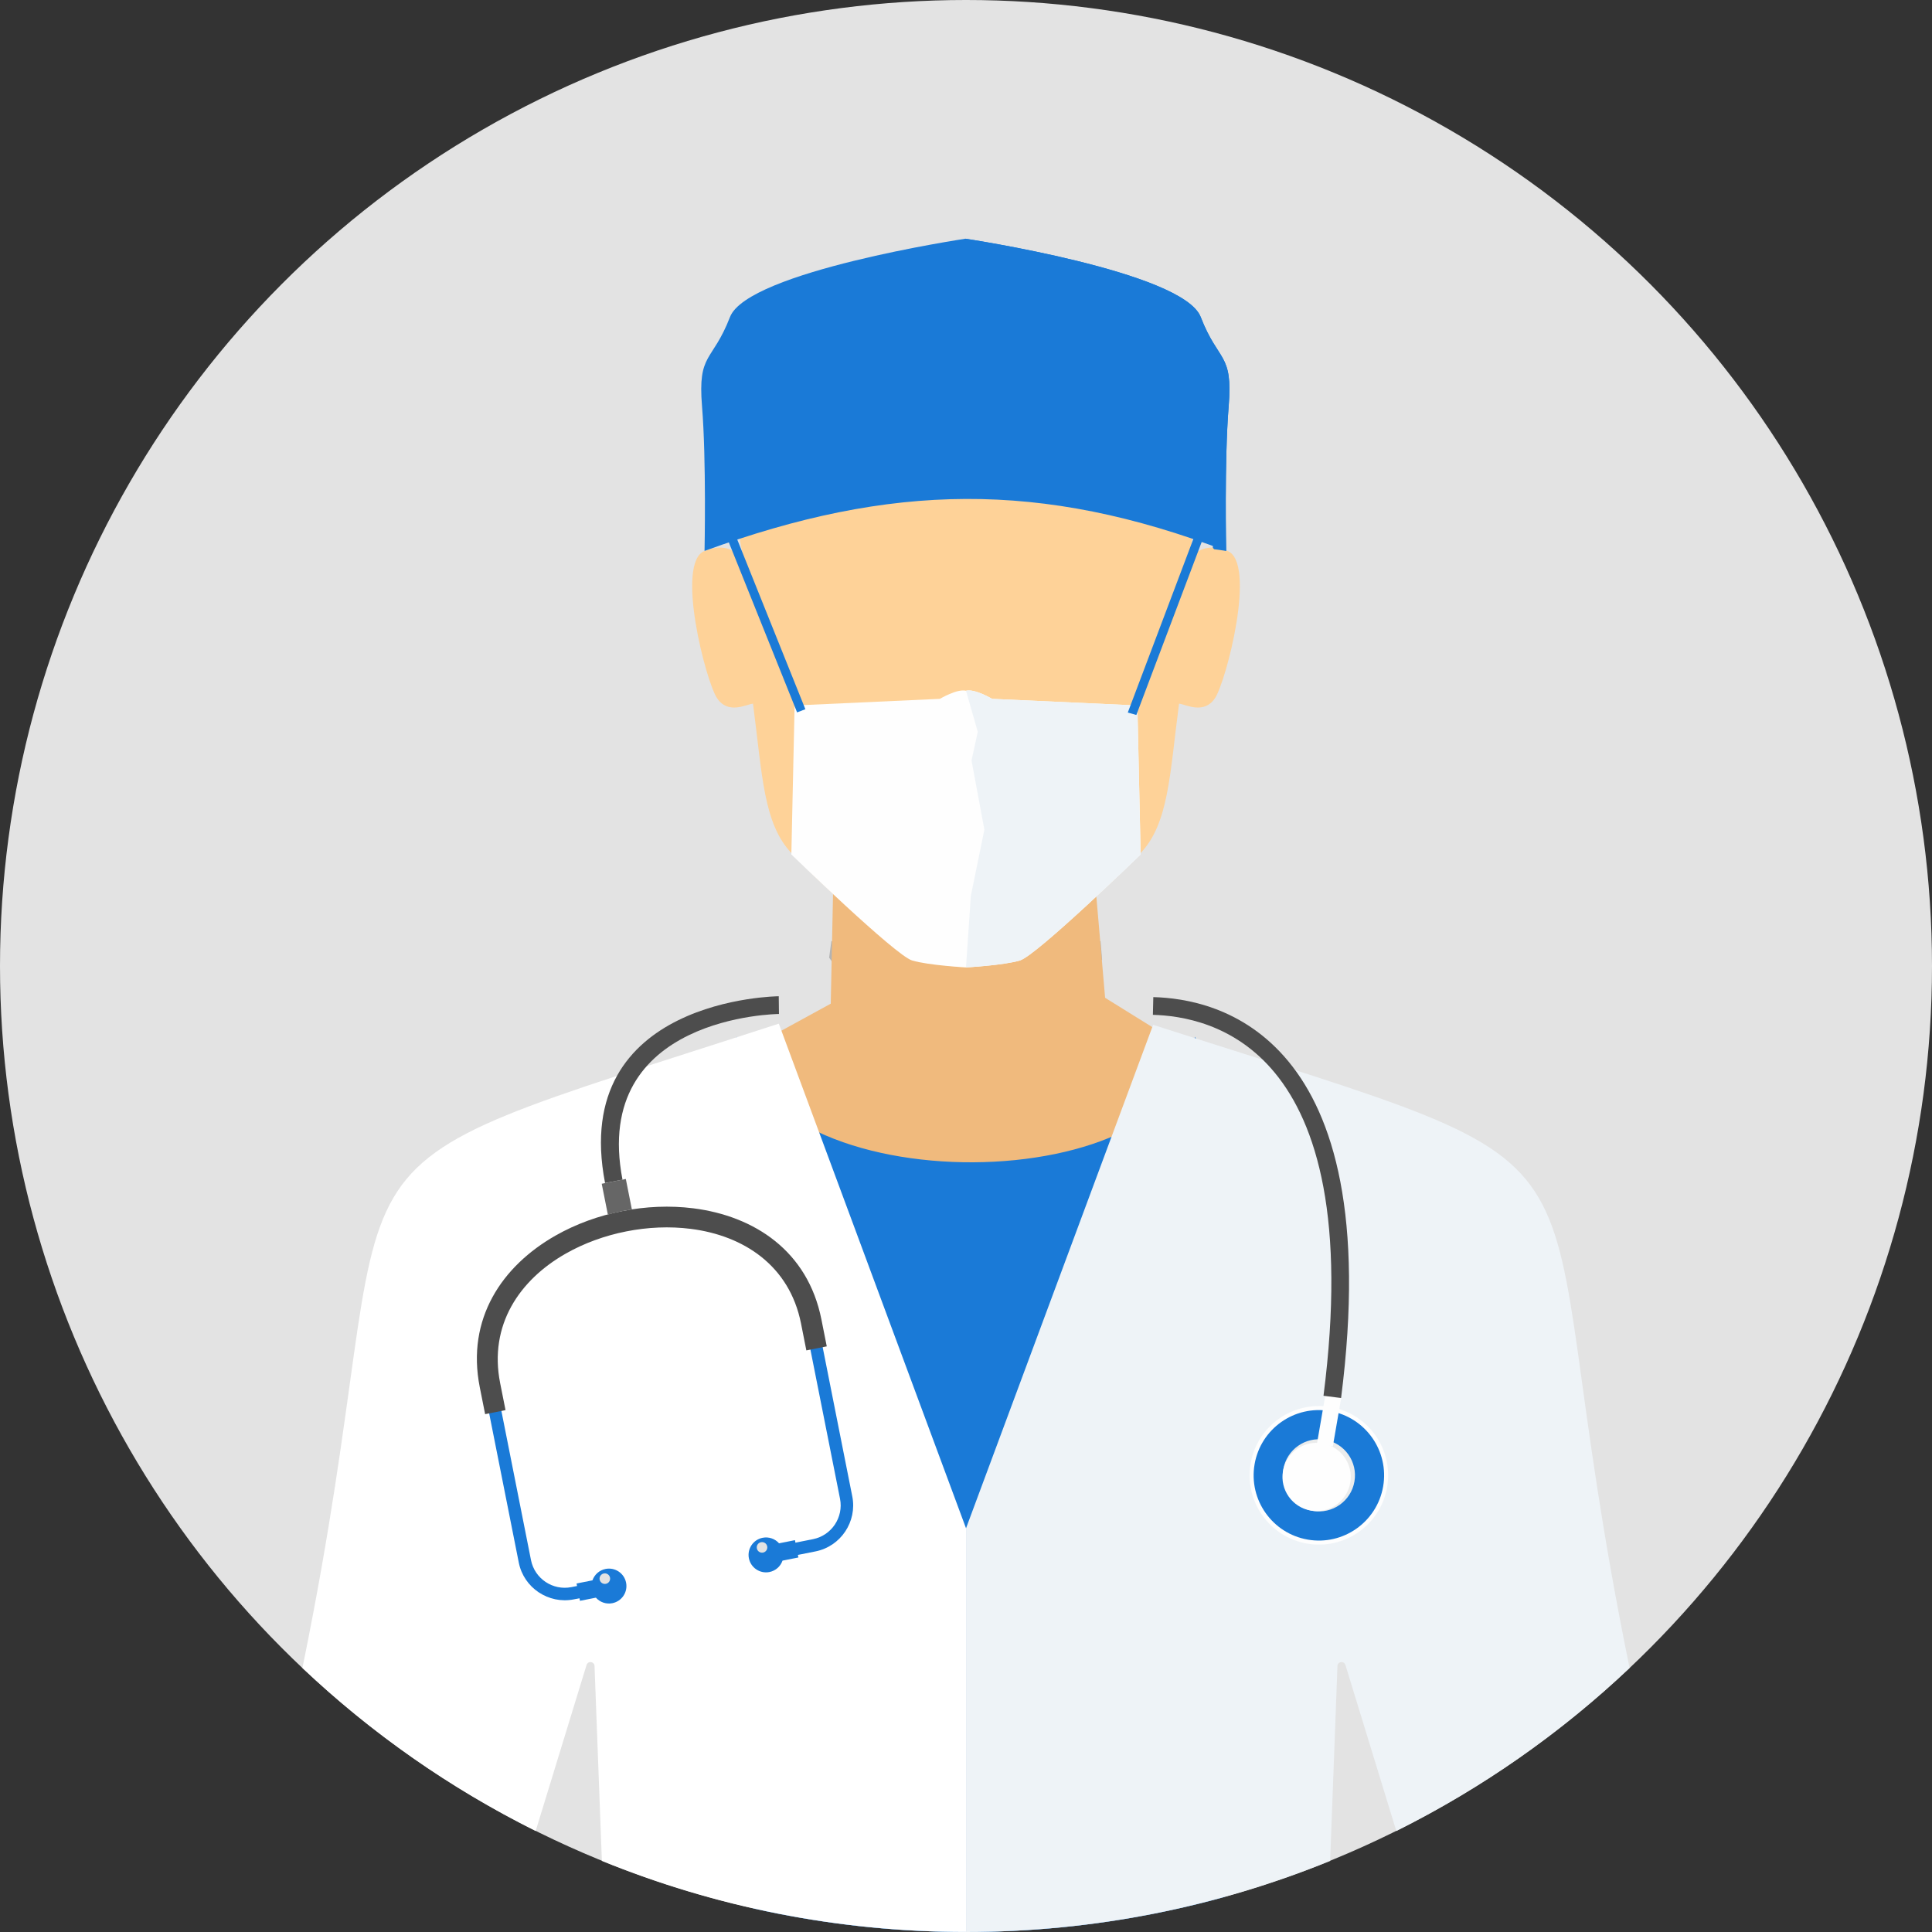 <?xml version="1.0"?>
<svg xmlns="http://www.w3.org/2000/svg" xmlns:xlink="http://www.w3.org/1999/xlink" xmlns:svgjs="http://svgjs.com/svgjs" version="1.1" width="512" height="512" x="0" y="0" viewBox="0 0 512 512" style="enable-background:new 0 0 512 512" xml:space="preserve" class=""><rect x="0" y="0" width="512" height="512" fill="#333333" stroke="none"/><g>
<circle xmlns="http://www.w3.org/2000/svg" style="" cx="256" cy="256" r="256" fill="#e3e3e3" data-original="#0f7986" class=""/>
<path xmlns="http://www.w3.org/2000/svg" style="" d="M220.316,249.432c23.787,0,47.569,0,71.356,0l0.388,4.877l-34.872,52.862l-37.458-53.389l0.582-4.35  H220.316z" fill="#b3b3b3" data-original="#b3b3b3" class=""/>
<path xmlns="http://www.w3.org/2000/svg" style="" d="M220.777,236.167l-0.619,29.819l-50.589,27.666v101.405h85.166h85.152V293.652l-47.019-29.223  l-2.582-29.814l-69.508,1.557V236.167z" fill="#f0ba7d" data-original="#f0ba7d" class=""/>
<path xmlns="http://www.w3.org/2000/svg" style="" d="M197.401,149.214c0,0-2.9-6.374-10.688-3.215c-7.787,3.155,0.351,34.65,3.326,39.047  c2.974,4.392,7.764,1.603,9.51,1.427c2.48,18.775,2.702,31.717,10.217,39.634c7.117,7.496,23.417,22.776,32.003,28.1  c5.815,1.229,10.152,1.949,14.235,2.166c4.078-0.217,8.42-0.937,14.235-2.166c8.586-5.326,24.886-20.605,32.003-28.1  c7.514-7.917,7.737-20.853,10.217-39.634c1.746,0.176,6.531,2.965,9.51-1.427c2.974-4.392,11.117-35.888,3.326-39.047  c-7.787-3.159-10.688,3.215-10.688,3.215s7.7-24.734-5.986-49.079c-9.376-16.687-30.766-25.339-52.612-25.976  c-21.846,0.633-43.237,9.288-52.612,25.976c-13.685,24.345-5.986,49.079-5.986,49.079L197.401,149.214L197.401,149.214z" fill="#fed298" data-original="#fed298" class=""/>
<path xmlns="http://www.w3.org/2000/svg" style="" d="M195.35,274.761c5.445,44.982,121.031,43.708,121.298,0.005l38.013,64.612l-30.105,163.324  C302.733,508.753,279.75,512,256,512c-19.371,0-38.229-2.166-56.368-6.24l-53.956-161.223l49.68-69.776L195.35,274.761  L195.35,274.761z" fill="#1a7ad7" data-original="#21d0c3" class=""/>
<path xmlns="http://www.w3.org/2000/svg" style="" d="M206.385,271.279c-134.374,43.699-95.863,22.387-126.24,170.746  c18.267,17.274,39.08,31.879,61.813,43.209l13.487-44.008c0.157-0.503,0.638-0.817,1.16-0.758s0.919,0.48,0.951,1.007l1.949,51.689  c29.782,12.133,62.353,18.83,96.5,18.83V405.006l-49.615-133.732L206.385,271.279z" fill="#ffffff" data-original="#ffffff" class=""/>
<path xmlns="http://www.w3.org/2000/svg" style="" d="M305.587,271.584c134.484,43.277,95.891,22.096,126.268,170.442  c-18.267,17.274-39.084,31.879-61.817,43.214l-13.487-44.008c-0.153-0.503-0.638-0.822-1.164-0.758  c-0.522,0.065-0.919,0.485-0.947,1.007l-1.94,51.689C322.718,505.303,290.142,512,256.005,512V405.011l49.587-133.427H305.587z" fill="#eef3f7" data-original="#eef3f7" class=""/>
<path xmlns="http://www.w3.org/2000/svg" style="" d="M346.394,409.066c-9.991-1.723-16.692-11.224-14.965-21.21c1.723-9.99,11.224-16.692,21.21-14.97  c9.991,1.723,16.692,11.224,14.965,21.214c-1.723,9.99-11.224,16.692-21.214,14.965h0.004V409.066z" fill="#fefefe" data-original="#fefefe" class=""/>
<path xmlns="http://www.w3.org/2000/svg" style="" d="M346.574,408.013c-9.409-1.626-15.717-10.567-14.096-19.976c1.626-9.409,10.567-15.722,19.976-14.096  s15.717,10.572,14.096,19.981C364.924,403.329,355.983,409.639,346.574,408.013z" fill="#1a7ad7" data-original="#21d0c3" class=""/>
<path xmlns="http://www.w3.org/2000/svg" style="" d="M347.891,400.406c-5.201-0.896-8.697-5.852-7.797-11.052c0.896-5.206,5.848-8.697,11.052-7.797  c5.205,0.9,8.697,5.848,7.797,11.052C358.047,397.815,353.095,401.306,347.891,400.406z" fill="#ebecec" data-original="#ebecec" class=""/>
<path xmlns="http://www.w3.org/2000/svg" style="" d="M349.012,382.578l4.203,0.726l2.259-13.089l-4.203-0.726L349.012,382.578z" fill="#fefefe" data-original="#fefefe" class=""/>
<path xmlns="http://www.w3.org/2000/svg" style="" d="M208.237,412.701l7.875-1.561c3.348-0.665,6.12-2.637,7.885-5.28  c1.765-2.643,2.531-5.958,1.866-9.302l-9.261-46.668c-3.496-17.612-17.274-26.59-33.015-28.581  c-6.032-0.763-12.355-0.485-18.484,0.73c-6.129,1.21-12.073,3.371-17.357,6.379c-13.755,7.834-23.025,21.375-19.524,39.015  l9.261,46.668c0.665,3.348,2.637,6.115,5.28,7.885l0.005-0.005c2.642,1.769,5.953,2.531,9.298,1.87l7.871-1.561l-0.642-3.247  l-7.875,1.561c-2.452,0.485-4.886-0.074-6.822-1.367l0,0c-1.94-1.297-3.385-3.331-3.875-5.783l-9.261-46.668  c-3.178-16.004,5.317-28.341,17.902-35.505c4.974-2.835,10.581-4.868,16.374-6.018c5.788-1.146,11.75-1.404,17.436-0.689  c14.406,1.819,27.01,9.982,30.179,25.957l9.265,46.668c0.485,2.452-0.079,4.882-1.371,6.822c-1.297,1.935-3.331,3.385-5.783,3.87  l-7.875,1.561l0.642,3.247h0.006V412.701z" fill="#1a7ad7" data-original="#21d0c3" class=""/>
<path xmlns="http://www.w3.org/2000/svg" style="" d="M219.101,356.8l-1.418-7.131c-3.603-18.157-17.777-27.412-33.962-29.458  c-6.148-0.776-12.59-0.499-18.831,0.739c-6.245,1.234-12.3,3.436-17.68,6.498c-14.147,8.055-23.671,22.004-20.064,40.188  l1.418,7.131l5.404-1.076l-1.418-7.127c-3.067-15.459,5.168-27.393,17.362-34.336c4.872-2.776,10.369-4.767,16.046-5.893  c5.677-1.127,11.52-1.381,17.09-0.675c13.963,1.765,26.165,9.653,29.232,25.08l1.413,7.131L219.101,356.8z" fill="#4d4d4d" data-original="#4d4d4d" class=""/>
<g xmlns="http://www.w3.org/2000/svg">
	<path style="" d="M153.704,424.234l4.213-0.836c1.058,1.187,2.693,1.796,4.364,1.464   c2.508-0.499,4.138-2.933,3.64-5.441c-0.494-2.503-2.933-4.134-5.441-3.635c-1.672,0.332-2.951,1.52-3.473,3.021l-4.213,0.836   L153.704,424.234z" fill="#1a7ad7" data-original="#076673" class=""/>
	<path style="" d="M211.586,412.747l-4.208,0.836c-0.522,1.496-1.801,2.688-3.473,3.021   c-2.508,0.494-4.942-1.132-5.441-3.64c-0.494-2.503,1.132-4.942,3.635-5.436c1.668-0.332,3.308,0.281,4.36,1.464l4.213-0.836   l0.91,4.591L211.586,412.747L211.586,412.747z" fill="#1a7ad7" data-original="#076673" class=""/>
</g>
<path xmlns="http://www.w3.org/2000/svg" style="" d="M167.458,320.534l-1.607-8.097l-3.196,0.638l-3.192,0.633l1.626,8.175  c1.215-0.355,2.448-0.656,3.695-0.9c0.887-0.176,1.779-0.323,2.674-0.443V320.534z" fill="#666666" data-original="#666666" class=""/>
<g xmlns="http://www.w3.org/2000/svg">
	<path style="" d="M160.562,419.731c0.758-0.153,1.252-0.891,1.099-1.644c-0.148-0.758-0.887-1.252-1.644-1.104   c-0.758,0.153-1.252,0.887-1.099,1.644c0.153,0.758,0.887,1.252,1.645,1.099L160.562,419.731L160.562,419.731z" fill="#e3e3e3" data-original="#0f7986" class=""/>
	<path style="" d="M202.219,411.449c0.758-0.148,1.247-0.887,1.099-1.644c-0.153-0.763-0.887-1.252-1.644-1.104   c-0.758,0.153-1.252,0.887-1.099,1.649c0.148,0.758,0.887,1.247,1.649,1.099L202.219,411.449L202.219,411.449z" fill="#e3e3e3" data-original="#0f7986" class=""/>
</g>
<path xmlns="http://www.w3.org/2000/svg" style="" d="M347.378,400.318c-4.923-0.85-8.226-5.528-7.377-10.453c0.85-4.919,5.528-8.221,10.453-7.372  c4.923,0.85,8.226,5.528,7.377,10.453c-0.85,4.923-5.533,8.226-10.453,7.377V400.318z" fill="#fefefe" data-original="#fefefe" class=""/>
<g xmlns="http://www.w3.org/2000/svg">
	<path style="" d="M206.432,268.715c-0.143,0-49.86,0.416-41.463,43.91l-4.623,0.882   c-9.469-49.037,45.873-49.49,46.031-49.49L206.432,268.715z" fill="#4d4d4d" data-original="#4d4d4d" class=""/>
	<path style="" d="M305.643,264.245c8.11,0.217,23.792,2.429,35.86,17.113c11.81,14.364,20.092,40.751,13.898,89.129   l-4.66-0.591c5.99-46.821-1.751-72.029-12.868-85.554c-10.859-13.21-25.02-15.2-32.345-15.399l0.111-4.697h0.004V264.245z" fill="#4d4d4d" data-original="#4d4d4d" class=""/>
</g>
<path xmlns="http://www.w3.org/2000/svg" style="" d="M256,256.369c0,0-9.847-0.522-14.281-1.833c-4.434-1.311-32.003-28.1-32.003-28.1l0.863-39.477  l38.498-1.756c0,0,4.582-2.73,6.923-2.153c2.346-0.577,6.923,2.153,6.923,2.153l38.498,1.756l0.863,39.477  c0,0-27.569,26.789-32.004,28.1C265.847,255.847,256,256.369,256,256.369z" fill="#fefefe" data-original="#fefefe" class=""/>
<path xmlns="http://www.w3.org/2000/svg" style="" d="M256,183.051l3.118,10.887l-1.658,7.602l3.413,18.327l-3.589,17.524l-1.288,18.979  c0,0,9.847-0.522,14.281-1.833c4.434-1.311,32.004-28.1,32.004-28.1l-0.863-39.477l-38.498-1.756c0,0-4.582-2.73-6.923-2.153H256z" fill="#eef3f7" data-original="#eef3f7" class=""/>
<g xmlns="http://www.w3.org/2000/svg">
	<path style="" d="M194.751,141.427l18.679,46.525l-2.194,0.836l-18.679-46.525L194.751,141.427z" fill="#1a7ad7" data-original="#21d0c3" class=""/>
	<path style="" d="M318.723,142.928l-17.579,46.543l-2.268-0.638l17.579-46.543L318.723,142.928z" fill="#1a7ad7" data-original="#21d0c3" class=""/>
	<path style="" d="M255.829,63.263c0,0-57.697,8.655-62.376,20.756s-8.577,9.353-7.409,23.653   c1.169,14.3,0.665,38.331,0.665,38.331c49.485-18.041,89.207-18.696,138.235,0c0,0-0.503-24.031,0.665-38.331   c1.169-14.3-2.73-11.551-7.409-23.653c-4.679-12.101-62.376-20.756-62.376-20.756S255.829,63.263,255.829,63.263z" fill="#1a7ad7" data-original="#21d0c3" class=""/>
</g>
<path xmlns="http://www.w3.org/2000/svg" style="" d="M255.829,63.263l-0.281,0.042c0,0,56.964,14.485,57.55,18.881c0.587,4.397-2.171,8.554,4.485,10.817  c6.656,2.264,4.872,12.651,4.872,12.651l-1.035,39.518l0.323,0.378l3.206,0.443c0,0-0.503-24.031,0.665-38.331  s-2.73-11.551-7.409-23.653c-4.679-12.101-62.376-20.756-62.376-20.756L255.829,63.263L255.829,63.263z" fill="#1a7ad7" data-original="#15bdb2" class=""/>
<g xmlns="http://www.w3.org/2000/svg">
</g>
<g xmlns="http://www.w3.org/2000/svg">
</g>
<g xmlns="http://www.w3.org/2000/svg">
</g>
<g xmlns="http://www.w3.org/2000/svg">
</g>
<g xmlns="http://www.w3.org/2000/svg">
</g>
<g xmlns="http://www.w3.org/2000/svg">
</g>
<g xmlns="http://www.w3.org/2000/svg">
</g>
<g xmlns="http://www.w3.org/2000/svg">
</g>
<g xmlns="http://www.w3.org/2000/svg">
</g>
<g xmlns="http://www.w3.org/2000/svg">
</g>
<g xmlns="http://www.w3.org/2000/svg">
</g>
<g xmlns="http://www.w3.org/2000/svg">
</g>
<g xmlns="http://www.w3.org/2000/svg">
</g>
<g xmlns="http://www.w3.org/2000/svg">
</g>
<g xmlns="http://www.w3.org/2000/svg">
</g>
</g></svg>
